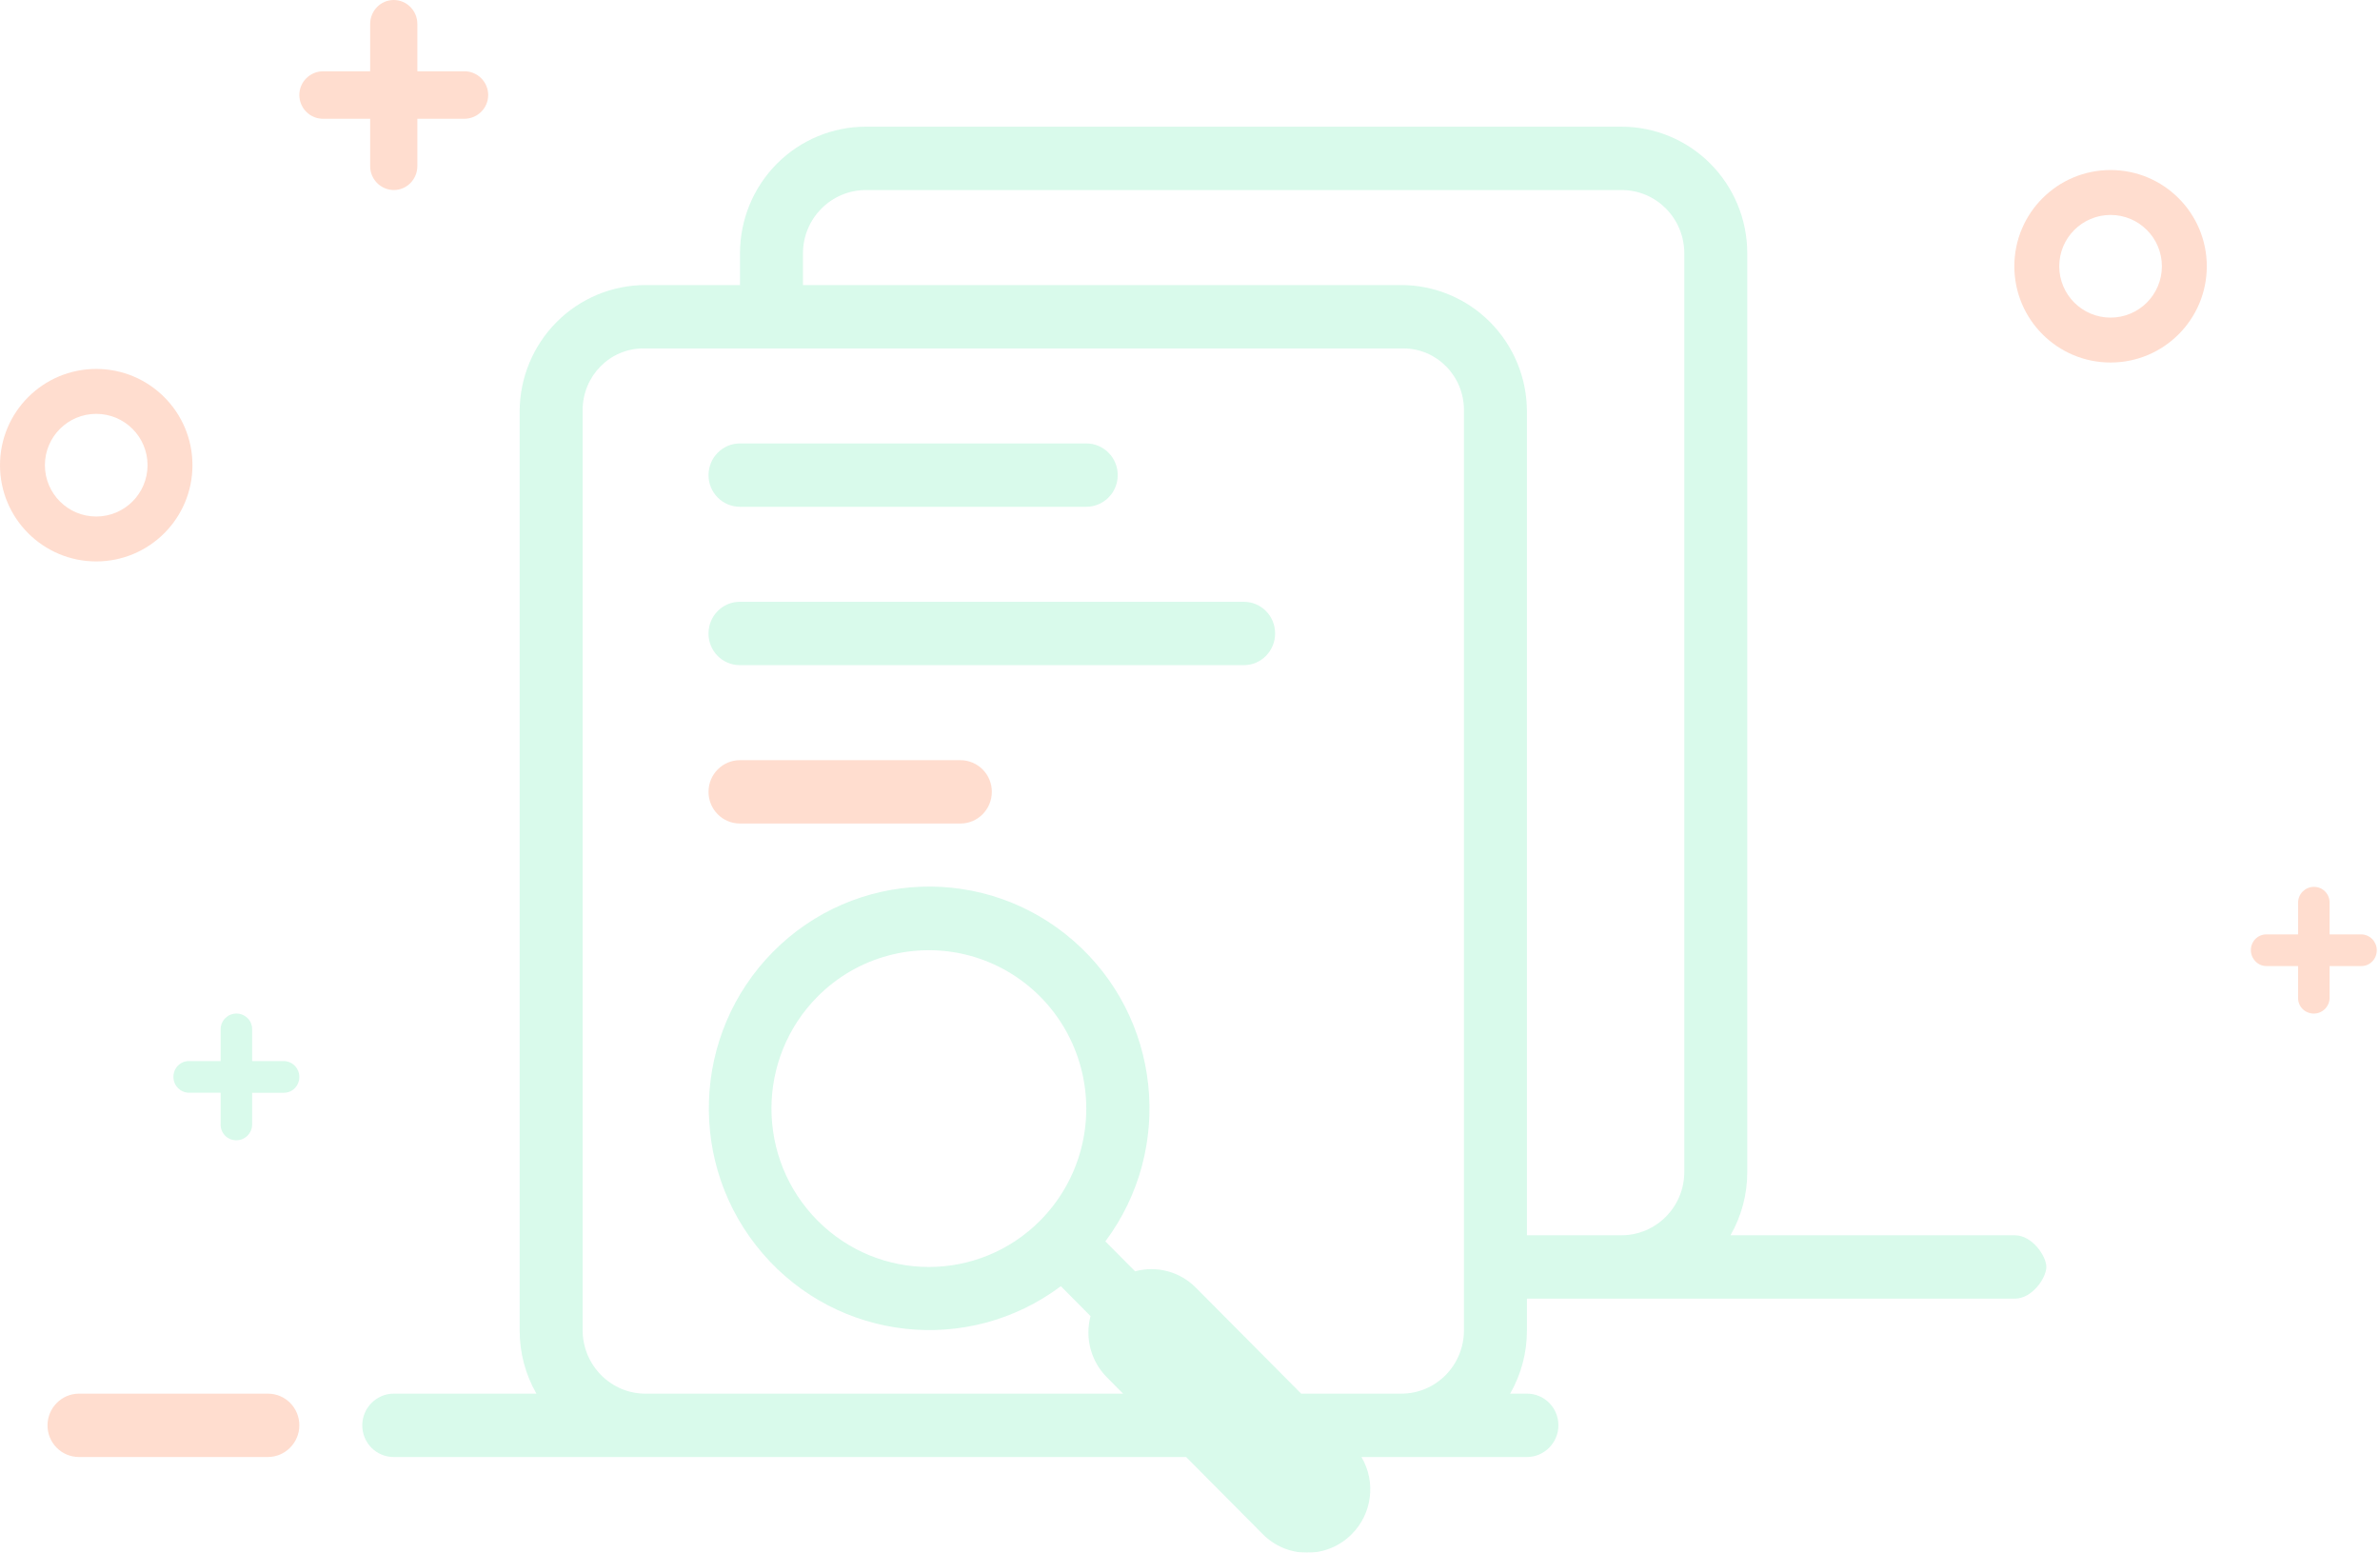 <?xml version="1.0" encoding="UTF-8"?>
<svg width="371px" height="242px" viewBox="0 0 371 242" version="1.1" xmlns="http://www.w3.org/2000/svg" xmlns:xlink="http://www.w3.org/1999/xlink">
    <title>编组 3备份</title>
    <g id="页面-1" stroke="none" stroke-width="1" fill="none" fill-rule="evenodd" opacity="0.501">
        <g id="CircleSwap-CIR备份-8" transform="translate(-774, -279)">
            <g id="编组-3备份" transform="translate(774, 279)">
                <g id="编组" transform="translate(26.5, 19)" fill="#00DA7A" fill-rule="nonzero" opacity="0.3">
                    <path d="M17.756,146.372 C19.092,146.399 20.161,147.496 20.161,148.84 C20.161,150.203 19.106,151.309 17.756,151.309 L12.801,151.309 L12.801,156.296 C12.777,157.636 11.686,158.712 10.347,158.714 C9.701,158.725 9.078,158.474 8.618,158.02 C8.157,157.565 7.896,156.943 7.894,156.294 L7.894,151.308 L2.939,151.308 C1.6,151.278 0.531,150.181 0.534,148.84 C0.534,147.479 1.589,146.372 2.939,146.372 L7.894,146.372 L7.894,141.386 C7.921,140.043 9.01,138.967 10.347,138.967 C11.702,138.967 12.801,140.029 12.801,141.387 L12.801,146.374 L17.756,146.374 L17.756,146.372 Z M158.392,208.078 L34.866,208.078 C33.564,208.079 32.316,207.559 31.4,206.633 C30.481,205.705 29.969,204.449 29.974,203.143 C29.974,200.417 32.197,198.206 34.866,198.206 L57.119,198.206 C55.4,195.209 54.499,191.812 54.507,188.357 L54.507,45.15 C54.507,39.918 56.579,34.899 60.267,31.192 C63.944,27.496 68.942,25.422 74.153,25.428 L88.854,25.428 L88.854,20.467 C88.854,15.236 90.925,10.217 94.613,6.51 C98.29,2.813 103.289,0.739 108.5,0.746 L226.22,0.746 C231.432,0.736 236.432,2.81 240.11,6.507 C243.799,10.215 245.869,15.235 245.866,20.467 L245.866,163.675 C245.873,167.131 244.971,170.527 243.252,173.523 L287.575,173.523 C290.288,173.523 292.487,176.778 292.487,178.46 C292.487,180.142 290.303,183.396 287.579,183.396 L211.52,183.396 L211.52,188.357 C211.526,191.812 210.624,195.209 208.904,198.206 L211.535,198.206 C214.233,198.206 216.426,200.397 216.426,203.143 C216.426,205.867 214.204,208.078 211.535,208.078 L185.722,208.078 C188.019,211.96 187.4,216.906 184.215,220.099 C182.382,221.954 179.884,223 177.276,223 C174.672,223 172.175,221.956 170.339,220.099 L158.392,208.078 L158.392,208.078 Z M191.933,198.206 C197.33,198.206 201.706,193.812 201.706,188.308 L201.706,44.917 C201.706,39.585 197.469,35.301 192.237,35.301 L73.79,35.301 C68.56,35.301 64.321,39.607 64.321,44.917 L64.321,188.309 C64.321,193.774 68.737,198.206 74.089,198.206 L148.572,198.206 L146.051,195.663 C143.561,193.166 142.589,189.53 143.5,186.122 L138.868,181.456 C124.436,192.265 104.16,190.041 92.383,176.358 C80.604,162.676 81.312,142.168 94.006,129.341 C106.739,116.485 127.186,115.73 140.822,127.612 C154.456,139.493 156.634,159.962 145.805,174.476 L150.442,179.141 C153.834,178.22 157.458,179.199 159.927,181.703 L176.329,198.206 L191.933,198.206 L191.933,198.206 Z M226.284,173.523 C231.686,173.496 236.051,169.085 236.054,163.65 L236.054,20.493 C236.054,15.022 231.677,10.618 226.284,10.618 L108.431,10.618 C103.032,10.649 98.669,15.06 98.667,20.493 L98.667,25.428 L191.874,25.428 C197.086,25.419 202.086,27.492 205.764,31.188 C209.453,34.896 211.523,39.917 211.52,45.15 L211.52,173.523 L226.284,173.523 L226.284,173.523 Z M141.994,147.388 C139.726,138.869 133.111,132.215 124.643,129.932 C116.17,127.652 107.126,130.09 100.944,136.321 C91.361,145.962 91.361,161.592 100.944,171.233 C110.526,180.873 126.062,180.873 135.645,171.233 C141.848,164.981 144.266,155.901 141.995,147.388 L141.994,147.388 Z M83.947,55.048 C83.947,52.322 86.141,50.114 88.849,50.111 L142.827,50.111 C145.537,50.111 147.734,52.321 147.734,55.048 C147.734,57.774 145.537,59.984 142.827,59.984 L88.854,59.984 C87.55,59.987 86.299,59.468 85.38,58.542 C84.458,57.614 83.943,56.357 83.947,55.048 Z M88.82,74.794 L167.395,74.794 C170.084,74.794 172.267,76.985 172.267,79.729 C172.267,82.455 170.084,84.666 167.395,84.666 L88.818,84.666 C87.519,84.665 86.274,84.143 85.362,83.217 C84.446,82.288 83.937,81.034 83.945,79.729 C83.945,77.005 86.129,74.794 88.818,74.794 L88.82,74.794 Z" id="形状"></path>
                </g>
                <path d="M110.447,123.412 C110.447,120.686 112.636,118.476 115.344,118.476 L149.71,118.476 C151.014,118.478 152.264,119 153.183,119.926 C154.102,120.852 154.614,122.107 154.607,123.412 C154.607,126.138 152.419,128.349 149.71,128.349 L115.345,128.349 C114.043,128.351 112.794,127.831 111.878,126.905 C110.957,125.977 110.443,124.72 110.448,123.412 L110.447,123.412 Z" id="路径" fill="#FF7238" opacity="0.483"></path>
                <path d="M12.3,217.206 L41.769,217.206 C44.467,217.206 46.661,219.397 46.661,222.143 C46.661,224.867 44.438,227.078 41.769,227.078 L12.3,227.078 C10.998,227.08 9.749,226.559 8.832,225.633 C7.914,224.705 7.401,223.449 7.407,222.143 C7.407,219.417 9.63,217.206 12.3,217.206 Z" id="路径" fill="#FF7238" opacity="0.483"></path>
                <path d="M65.061,11.107 L72.371,11.107 C73.357,11.1 74.305,11.488 75.005,12.183 C75.705,12.878 76.099,13.823 76.101,14.81 C76.101,16.854 74.432,18.512 72.371,18.512 L65.061,18.512 L65.061,25.867 C65.061,27.942 63.426,29.618 61.381,29.618 C60.397,29.611 59.457,29.212 58.769,28.509 C58.078,27.805 57.694,26.855 57.701,25.867 L57.701,18.512 L50.39,18.512 C49.405,18.521 48.458,18.135 47.759,17.441 C47.059,16.744 46.663,15.797 46.661,14.809 C46.661,12.766 48.329,11.107 50.39,11.107 L57.701,11.107 L57.701,3.752 C57.701,1.678 59.335,-2.66453526e-14 61.381,-2.66453526e-14 C63.412,-2.66453526e-14 65.061,1.678 65.061,3.752 L65.061,11.107 Z" id="路径" fill="#FF7238" opacity="0.483"></path>
                <path d="M363.14,145.627 L363.14,140.641 C363.138,139.992 362.877,139.371 362.416,138.916 C361.956,138.462 361.333,138.211 360.686,138.222 C359.347,138.225 358.256,139.301 358.234,140.642 L358.234,145.627 L353.278,145.627 C352.633,145.629 352.015,145.893 351.563,146.355 C351.112,146.82 350.863,147.446 350.872,148.095 C350.872,149.418 351.953,150.563 353.277,150.563 L358.232,150.563 L358.232,155.549 C358.232,156.906 359.332,157.969 360.686,157.969 C362.026,157.966 363.118,156.89 363.14,155.549 L363.14,150.563 L368.095,150.563 C369.445,150.563 370.5,149.458 370.5,148.095 C370.5,146.752 369.432,145.653 368.095,145.627 L363.14,145.627 L363.14,145.627 Z" id="路径" fill="#FF7238" opacity="0.483"></path>
                <path d="M329,26.5 C320.716,26.5 314,33.216 314,41.5 C314,49.784 320.716,56.5 329,56.5 C337.284,56.5 344,49.784 344,41.5 C344,33.216 337.284,26.5 329,26.5 Z M329,33.5 C333.418,33.5 337,37.082 337,41.5 C337,45.918 333.418,49.5 329,49.5 C324.582,49.5 321,45.918 321,41.5 C321,37.082 324.582,33.5 329,33.5 Z" id="椭圆形" fill="#FF7238" fill-rule="nonzero" opacity="0.483"></path>
                <path d="M15,57.5 C6.716,57.5 0,64.216 0,72.5 C0,80.784 6.716,87.5 15,87.5 C23.284,87.5 30,80.784 30,72.5 C30,64.216 23.284,57.5 15,57.5 Z M15,64.5 C19.418,64.5 23,68.082 23,72.5 C23,76.918 19.418,80.5 15,80.5 C10.582,80.5 7,76.918 7,72.5 C7,68.082 10.582,64.5 15,64.5 Z" id="椭圆形备份" fill="#FF7238" fill-rule="nonzero" opacity="0.483"></path>
            </g>
        </g>
    </g>
</svg>